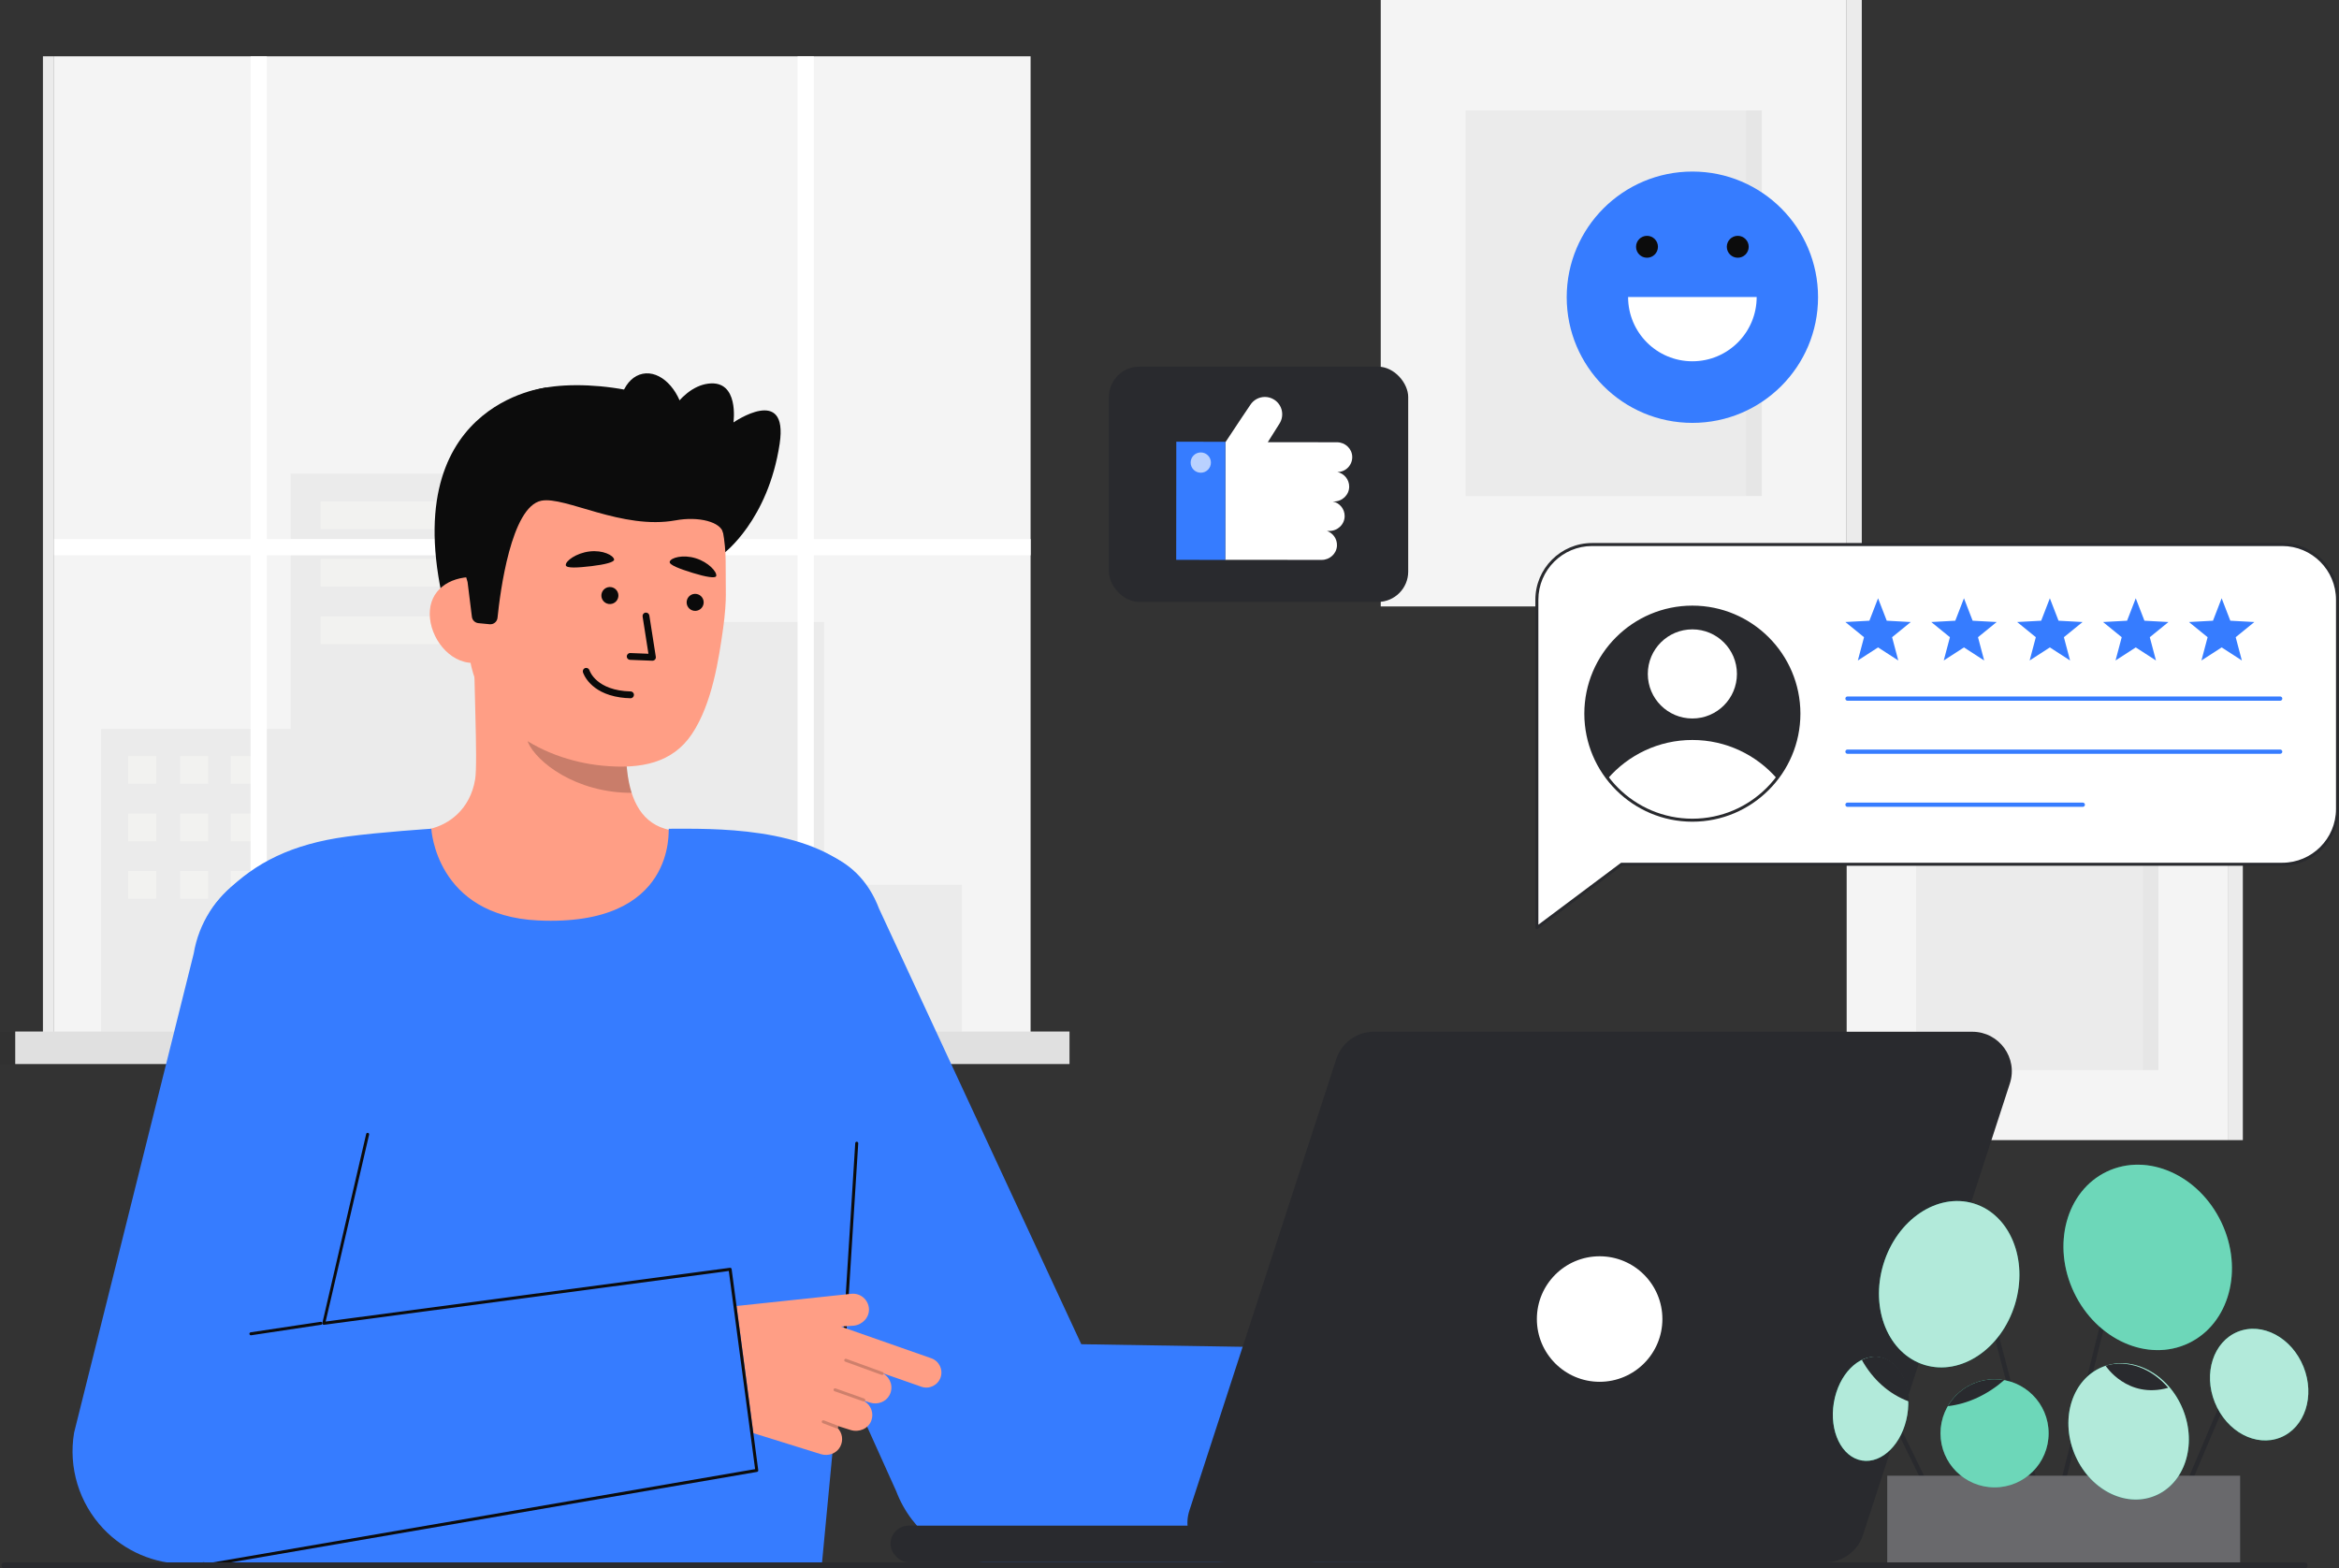 <svg viewBox="0 0 779.067 522.424" xmlns="http://www.w3.org/2000/svg" xmlns:xlink="http://www.w3.org/1999/xlink" id="Layer_2" overflow="hidden"><rect x="0" y="0" width="779.067" height="522.424" fill="#333333" stroke="none"/><g id="Layer_2-2"><g><g><rect x="459.893" y="0" width="155.191" height="201.999" fill="#F4F4F4"/><rect x="615.083" y="0" width="5.034" height="201.999" fill="#F4F4F4" transform="matrix(-1 1.22465e-16 -1.22465e-16 -1 1235.2 201.999)"/><rect x="615.083" y="0" width="5.034" height="201.999" fill="#292A2E" opacity="0.05" transform="matrix(-1 1.22465e-16 -1.22465e-16 -1 1235.2 201.999)"/><rect x="488.163" y="36.797" width="98.651" height="128.406" fill="#292A2E" opacity="0.05"/><rect x="581.672" y="36.797" width="5.141" height="128.406" fill="#292A2E" opacity="0.03"/><rect x="615.083" y="251.674" width="126.921" height="128.086" fill="#F4F4F4"/><rect x="638.204" y="275.007" width="80.68" height="81.421" fill="#292A2E" opacity="0.05"/><rect x="742.004" y="251.674" width="5.034" height="128.086" fill="#F4F4F4" transform="matrix(-1 1.22465e-16 -1.22465e-16 -1 1489.04 631.434)"/><rect x="742.004" y="251.674" width="5.034" height="128.086" fill="#292A2E" opacity="0.05" transform="matrix(-1 1.22465e-16 -1.22465e-16 -1 1489.04 631.434)"/><rect x="713.742" y="275.007" width="5.141" height="81.421" fill="#292A2E" opacity="0.03"/></g><g><rect x="18.026" y="18.753" width="325.24" height="325.24" id="c_3_c" fill="#F4F4F4"/><rect x="14.299" y="18.753" width="3.728" height="325.24" id="c_3_c-2" fill="#F4F4F4"/><rect x="14.299" y="18.753" width="3.728" height="325.24" id="c_3_c-3" fill="#292A2E" opacity="0.05"/><path d="M96.817 242.87 96.817 157.777 166.521 157.777 166.521 207.214 274.493 207.214 274.493 294.749 320.383 294.749 320.383 343.993 274.493 343.993 265.653 343.993 33.672 343.993 33.672 242.87 96.817 242.87Z" id="c_3_c-4" fill="#292A2E" opacity="0.05"/><g id="c_3_wh"><rect x="106.815" y="167.016" width="50.759" height="9.239" id="c_3_wh-2" fill="#FFFFFA" opacity="0.34"/><rect x="106.815" y="186.162" width="50.759" height="9.239" id="c_3_wh-3" fill="#FFFFFA" opacity="0.34"/><rect x="106.815" y="205.307" width="50.759" height="9.239" id="c_3_wh-4" fill="#FFFFFA" opacity="0.34"/></g><g id="c_3_wh-5"><rect x="42.673" y="251.839" width="9.356" height="9.239" id="c_3_wh-6" fill="#FFFFFA" opacity="0.34"/><rect x="42.673" y="270.984" width="9.356" height="9.239" id="c_3_wh-7" fill="#FFFFFA" opacity="0.34"/><rect x="42.673" y="290.13" width="9.356" height="9.239" id="c_3_wh-8" fill="#FFFFFA" opacity="0.34"/><rect x="59.981" y="251.839" width="9.356" height="9.239" id="c_3_wh-9" fill="#FFFFFA" opacity="0.34"/><rect x="59.981" y="270.984" width="9.356" height="9.239" id="c_3_wh-10" fill="#FFFFFA" opacity="0.34"/><rect x="59.981" y="290.13" width="9.356" height="9.239" id="c_3_wh-11" fill="#FFFFFA" opacity="0.34"/><rect x="76.821" y="251.839" width="9.356" height="9.239" id="c_3_wh-12" fill="#FFFFFA" opacity="0.34"/><rect x="76.821" y="270.984" width="9.356" height="9.239" id="c_3_wh-13" fill="#FFFFFA" opacity="0.34"/><rect x="76.821" y="290.13" width="9.356" height="9.239" id="c_3_wh-14" fill="#FFFFFA" opacity="0.34"/></g><path d="M18.026 179.549 83.47 179.549 83.47 18.753 88.882 18.753 88.882 179.549 265.653 179.549 265.653 18.753 271.065 18.753 271.065 179.549 343.267 179.549 343.267 184.961 271.065 184.961 271.065 343.993 265.653 343.993 265.653 184.961 88.882 184.961 88.882 343.993 83.47 343.993 83.47 184.961 18.026 184.961 18.026 179.549Z" fill="#FFFFFF"/><rect x="5.07" y="343.601" width="351.153" height="10.816" id="c_3_c-5" fill="#F4F4F4"/><rect x="5.07" y="343.601" width="351.153" height="10.816" id="c_3_c-6" fill="#292A2E" opacity="0.1"/><rect x="0" y="343.601" width="5.07" height="10.816" id="c_3_c-7" fill="#292A2E" opacity="0.1"/><rect x="0" y="343.601" width="5.07" height="10.816" id="c_3_c-8" fill="#292A2E" opacity="0.1"/></g><g><g><path d="M231.009 278.479C230.782 278.449 228.264 320.225 179.733 316.583 146.135 314.066 134.156 278.42 133.386 278.42 137.008 277.65 141.485 276.482 143.264 276.081 149.175 274.749 156.554 269.872 158.259 259.598 159.242 253.676 157.575 223.382 158.088 217.391L209.661 228.902C208.941 241.555 203.897 270.889 221.574 276.081 224.515 276.94 227.684 277.729 231.01 278.479Z" id="sk" fill="#FF9E85"/><path d="M210.383 264.092C209.652 261.76 209.218 259.733 208.832 256.088 208.141 249.57 208.509 243.577 209.169 237.471 198.75 236.084 188.748 231.702 180.665 224.983 179.707 228.52 174.441 243.973 175.899 247.334 178.655 253.688 191.608 264.092 210.383 264.092Z" id="sh" fill="#0C0C0C" opacity="0.22"/><g><path d="M241.051 184.335C241.051 184.335 255.85 173.337 259.688 147.796 262.659 128.02 244.302 140.709 244.302 140.709 244.302 140.709 246.303 126.449 235.896 127.787 225.489 129.126 219.549 144.077 219.549 144.077" fill="#0C0C0C"/><path d="M182.127 129.057C182.127 129.057 130.483 134.204 148.614 204.268L153.178 204.608 162.442 205.298" fill="#0C0C0C"/><path d="M200.607 255.031C180.275 253.054 156.02 240.017 155.875 212.397L155.744 187.475C155.599 159.855 169.989 137.388 195.994 137.252L195.994 137.252C222 137.116 241.555 159.404 241.7 187.024L241.758 198.057C241.77 200.328 241.553 204.405 240.847 209.374 239.439 219.288 237.259 234.362 230.446 244.52 224.014 254.109 213.596 256.293 200.606 255.03Z" fill="#FF9E85"/><g><g><circle cx="231.508" cy="200.732" r="2.836" id="e1_eye" fill="#0A0A0A" transform="matrix(0.143 -0.99 0.99 0.143 -0.289 401.129)"/><g id="e1_n"><path d="M209.735 219.777C209.167 219.695 208.742 219.196 208.766 218.61 208.79 217.984 209.318 217.496 209.944 217.521L215.979 217.759 214.037 205.354C213.941 204.735 214.364 204.155 214.983 204.058 215.601 203.962 216.182 204.384 216.279 205.003L218.434 218.771C218.486 219.106 218.385 219.447 218.16 219.701 217.935 219.955 217.607 220.093 217.268 220.08L209.854 219.787C209.814 219.785 209.774 219.782 209.736 219.776Z" fill="#0A0A0A"/></g><g id="e1_m"><path d="M206.577 232.299C196.401 230.828 194.262 224.241 194.168 223.933 193.985 223.334 194.322 222.7 194.92 222.516 195.515 222.332 196.147 222.667 196.334 223.261 196.423 223.541 198.657 230.029 210.048 230.31 210.687 230.323 211.17 230.846 211.155 231.472 211.139 232.098 210.619 232.593 209.993 232.578 208.764 232.548 207.626 232.45 206.576 232.299Z" fill="#0A0A0A"/></g><path d="M204.55 186.359C204.699 187.234 201.476 188.045 197.032 188.572 192.588 189.099 188.598 189.366 188.459 188.27 188.284 186.885 191.925 184.21 196.368 183.682 200.811 183.154 204.315 184.983 204.549 186.359Z" id="e1_eb" fill="#0A0A0A"/><circle cx="203.106" cy="198.451" r="2.836" id="e1_eye-2" fill="#0A0A0A" transform="matrix(0.143 -0.99 0.99 0.143 -22.37 371.066)"/></g><path d="M238.552 191.875C238.333 192.735 235.058 192.168 230.783 190.848 226.508 189.528 222.752 188.152 223.07 187.093 223.472 185.756 227.444 184.626 231.719 185.946 235.994 187.266 238.897 190.522 238.552 191.875Z" id="e1_eb-2" fill="#0A0A0A"/></g><path d="M157.535 220.803C149.632 220.844 143.181 212.423 143.14 204.52 143.099 196.617 149.482 192.225 157.385 192.184L161.485 197.458 164.33 220.768 157.535 220.804Z" fill="#FF9E85"/><path d="M163.085 207.929C164.402 208.057 165.576 207.103 165.711 205.787 166.579 197.282 170.231 168.756 180.32 166.78 188.224 165.232 207.278 176.569 225.031 173.321 232.797 171.9 240.145 173.874 240.867 177.543 241.153 178.996 246.14 158.188 234.113 142.278 224.538 129.611 192.921 125.818 178.494 129.84 138.547 140.977 155.742 193.892 155.742 193.892L157.181 205.466C157.32 206.584 158.215 207.455 159.336 207.564L163.084 207.928Z" fill="#0C0C0C"/><ellipse cx="217.307" cy="140.119" rx="10.82" ry="15.926" fill="#0C0C0C" transform="matrix(0.98 -0.197 0.197 0.98 -23.364 45.603)"/></g></g><path d="M179.193 306.594C145.101 304.987 143.666 276.05 143.666 276.05 143.666 276.05 126.774 277.142 115.545 278.661 97.161 281.148 85.033 287.382 75.382 297.033 66.404 306.011 60.938 315.725 66.722 377.744 70.91 422.65 67.962 521.423 67.962 521.423L273.712 521.423C273.712 521.423 286.05 391.958 287.77 371.744 291.053 333.155 293.718 299.538 285.706 291.526 269.235 275.055 236.909 276.05 222.748 276.052 222.517 276.052 225.621 308.782 179.193 306.593Z" id="b_1_b" fill="#367CFF"/><path d="M479.471 520.092 330.875 520.826C316.319 519.774 303.696 510.373 298.518 496.729L225.226 334.126C217.877 314.763 227.618 293.109 246.981 285.761 266.347 278.412 285.464 283.353 292.813 302.715L360.148 447.746 482.484 449.731C482.484 449.731 480.392 520.158 479.471 520.091Z" id="b_4_b" fill="#367CFF"/><path d="M284.861 380.766C284.879 380.491 285.116 380.28 285.391 380.298 285.667 380.316 285.876 380.553 285.859 380.828L281.676 447.656C281.66 447.907 281.461 448.104 281.217 448.123 281.194 448.125 281.17 448.125 281.146 448.123 280.87 448.105 280.661 447.868 280.678 447.593" fill="#0C0C0C"/><g id="b_4_ha"><path d="M310.204 452.432 280.069 441.869 284.395 441.57C287.26 441.256 289.592 438.83 289.428 435.953 289.253 432.885 286.55 430.627 283.535 430.957L230.221 436.622 231.606 453.755C232.486 464.64 239.883 473.903 250.304 477.17L273.392 484.362C275.848 485.132 278.62 484.177 279.838 481.91 281.015 479.72 280.527 477.246 279.002 475.658 279.068 475.604 279.129 475.542 279.161 475.457 279.222 475.296 279.187 475.127 279.095 474.996L283.351 476.33C286.101 477.192 289.211 475.905 290.215 473.204 291.141 470.715 290.092 468.026 287.923 466.755 287.975 466.729 288.013 466.693 288.054 466.65L289.803 467.198C292.259 467.968 295.031 467.012 296.249 464.746 297.675 462.094 296.664 459.02 294.318 457.616 294.327 457.58 294.334 457.544 294.334 457.508L306.883 461.907C309.499 462.824 312.364 461.447 313.281 458.83 314.198 456.214 312.821 453.349 310.204 452.432Z" fill="#FF9E85"/><path d="M293.84 457.998C293.783 457.998 293.726 457.988 293.669 457.968L281.53 453.554C281.271 453.46 281.136 453.173 281.231 452.913 281.325 452.654 281.612 452.521 281.872 452.614L294.011 457.028C294.27 457.122 294.405 457.409 294.31 457.669 294.236 457.872 294.044 457.998 293.84 457.998Z" id="b_4_ha_sh" fill="#0A0A0A" opacity="0.2"/><path d="M287.703 466.824C287.647 466.824 287.591 466.815 287.536 466.795L277.968 463.4C277.708 463.308 277.572 463.022 277.664 462.762 277.756 462.501 278.042 462.365 278.302 462.458L287.87 465.853C288.13 465.945 288.266 466.231 288.174 466.491 288.101 466.696 287.908 466.824 287.703 466.824Z" id="b_4_ha_sh-2" fill="#0A0A0A" opacity="0.2"/><path d="M278.694 475.779C278.635 475.779 278.574 475.768 278.516 475.746L274.035 474.037C273.777 473.939 273.648 473.65 273.746 473.392 273.844 473.132 274.132 473.002 274.392 473.103L278.873 474.812C279.131 474.91 279.26 475.199 279.162 475.457 279.086 475.657 278.896 475.779 278.695 475.779Z" id="b_4_ha_sh-3" fill="#0A0A0A" opacity="0.2"/></g><path d="M252.557 489.729 65.719 520.704C64.363 520.851 63.007 520.924 61.658 520.924 51.394 520.924 41.508 516.708 34.384 509.157 26.323 500.612 22.732 488.785 24.681 477.202L64.523 317.599C67.96 297.176 87.298 283.409 107.725 286.84 128.148 290.276 141.92 309.618 138.484 330.042L107.929 441.277 243.693 422.731 252.558 489.728Z" id="b_4_b-2" fill="#367CFF"/><g id="b_4_st"><path d="M83.573 444.769C83.329 444.769 83.116 444.591 83.079 444.343 83.038 444.07 83.226 443.816 83.499 443.775L106.787 440.288C107.07 440.245 107.315 440.435 107.356 440.708 107.397 440.981 107.209 441.235 106.936 441.276L83.648 444.763C83.623 444.767 83.598 444.769 83.573 444.769Z" fill="#0C0C0C"/></g><g id="b_4_st-2"><path d="M70.92 521.424C70.672 521.424 70.458 521.24 70.425 520.988 70.389 520.715 70.582 520.464 70.856 520.427L251.51 489.35 242.753 423.349 107.928 441.278C107.77 441.297 107.613 441.243 107.503 441.13 107.393 441.016 107.343 440.856 107.369 440.699L121.958 377.758C122.003 377.486 122.256 377.297 122.534 377.348 122.806 377.394 122.99 377.652 122.944 377.924L108.467 440.197 243.128 422.29C243.261 422.271 243.397 422.31 243.503 422.393 243.609 422.476 243.677 422.599 243.691 422.733L252.556 489.73C252.585 490 252.393 490.245 252.124 490.28L70.985 521.421C70.963 521.424 70.941 521.425 70.92 521.425Z" fill="#0C0C0C"/></g></g><g><path d="M396.161 503.145 445.085 352.756C446.849 347.335 451.902 343.665 457.603 343.665L656.921 343.665C665.866 343.665 672.206 352.395 669.439 360.901L620.515 511.29C618.751 516.711 613.698 520.381 607.997 520.381L408.679 520.381C399.734 520.381 393.394 511.651 396.161 503.145Z" fill="#292A2E"/><rect x="296.628" y="508.186" rx="6.02" ry="6.02" width="145.462" height="12.194" fill="#292A2E"/><circle cx="532.8" cy="439.359" r="20.905" fill="#FFFFFF"/></g><g><path d="M760.178 287.874 540.112 287.874 511.896 309.008 511.896 199.767C511.896 189.611 520.129 181.378 530.285 181.378L760.179 181.378C770.335 181.378 778.568 189.611 778.568 199.767L778.568 269.486C778.568 279.642 770.335 287.875 760.179 287.875Z" fill="#FFFFFF"/><path d="M511.895 309.508C511.819 309.508 511.742 309.49 511.671 309.455 511.502 309.37 511.395 309.197 511.395 309.008L511.395 199.767C511.395 189.352 519.869 180.878 530.284 180.878L760.179 180.878C770.594 180.878 779.068 189.352 779.068 199.767L779.068 269.486C779.068 279.901 770.594 288.375 760.179 288.375L540.28 288.375 512.196 309.409C512.108 309.475 512.003 309.509 511.896 309.509ZM530.284 181.878C520.42 181.878 512.395 189.903 512.395 199.767L512.395 308.009 539.812 287.474C539.899 287.41 540.003 287.374 540.112 287.374L760.178 287.374C770.042 287.374 778.067 279.349 778.067 269.485L778.067 199.766C778.067 189.902 770.043 181.877 760.178 181.877L530.283 181.877Z" fill="#292A2E"/></g><path d="M759.479 233.406 615.354 233.406C614.963 233.406 614.647 233.089 614.647 232.699 614.647 232.309 614.963 231.992 615.354 231.992L759.479 231.992C759.87 231.992 760.186 232.309 760.186 232.699 760.186 233.089 759.87 233.406 759.479 233.406Z" fill="#367CFF"/><path d="M759.479 251.08 615.354 251.08C614.963 251.08 614.647 250.763 614.647 250.373 614.647 249.983 614.963 249.666 615.354 249.666L759.479 249.666C759.87 249.666 760.186 249.983 760.186 250.373 760.186 250.763 759.87 251.08 759.479 251.08Z" fill="#367CFF"/><path d="M693.734 268.753 615.355 268.753C614.964 268.753 614.648 268.436 614.648 268.046 614.648 267.656 614.964 267.339 615.355 267.339L693.734 267.339C694.125 267.339 694.441 267.656 694.441 268.046 694.441 268.436 694.125 268.753 693.734 268.753Z" fill="#367CFF"/><circle cx="563.689" cy="237.714" r="35.486" fill="#292A2E"/><g><path d="M625.54 199.278 628.43 206.754 636.433 207.191 630.215 212.25 632.272 219.997 625.54 215.646 618.808 219.997 620.865 212.25 614.648 207.191 622.651 206.754 625.54 199.278Z" fill="#367CFF"/><path d="M654.15 199.278 657.04 206.754 665.043 207.191 658.825 212.25 660.882 219.997 654.15 215.646 647.418 219.997 649.475 212.25 643.258 207.191 651.261 206.754 654.15 199.278Z" fill="#367CFF"/><path d="M682.76 199.278 685.65 206.754 693.653 207.191 687.435 212.25 689.492 219.997 682.76 215.646 676.028 219.997 678.085 212.25 671.868 207.191 679.871 206.754 682.76 199.278Z" fill="#367CFF"/><path d="M711.37 199.278 714.26 206.754 722.263 207.191 716.046 212.25 718.102 219.997 711.37 215.646 704.638 219.997 706.695 212.25 700.478 207.191 708.481 206.754 711.37 199.278Z" fill="#367CFF"/><path d="M739.98 199.278 742.87 206.754 750.873 207.191 744.656 212.25 746.712 219.997 739.98 215.646 733.248 219.997 735.305 212.25 729.088 207.191 737.091 206.754 739.98 199.278Z" fill="#367CFF"/></g><g><rect x="369.359" y="122.122" rx="10.111" ry="10.111" width="99.682" height="78.376" fill="#292A2E"/><g><path d="M444.306 167.039 443.947 167.039C446.203 167.518 447.892 169.524 447.875 171.924 447.858 174.672 445.544 176.853 442.796 176.85L441.965 176.85C443.992 177.544 445.428 179.509 445.311 181.8 445.174 184.456 442.891 186.5 440.232 186.497L438.701 186.497 408.098 186.47 408.142 147.338C411.14 142.72 416.417 134.916 416.417 134.916 417.514 133.176 419.387 132.219 421.305 132.219 422.358 132.219 423.424 132.51 424.381 133.111 427.078 134.81 427.888 138.375 426.186 141.072L422.272 147.286 426.887 147.293 430.168 147.296 445.328 147.313C448.015 147.316 450.302 149.405 450.397 152.092 450.496 154.909 448.247 157.223 445.454 157.23 447.71 157.709 449.399 159.715 449.385 162.115 449.365 164.863 447.05 167.044 444.306 167.041Z" fill="#FFFFFF"/><path d="M408.141 147.152 408.141 147.336 408.111 186.468 408.111 186.502 391.765 186.475 391.796 147.124 408.141 147.152Z" fill="#367CFF"/><circle cx="399.953" cy="154.081" r="3.377" fill="#FFFFFF" opacity="0.65"/></g></g><g><circle cx="563.693" cy="99" r="41.858" fill="#367CFF"/><path d="M585.107 98.928C585.107 110.755 575.519 120.342 563.693 120.342 551.867 120.342 542.279 110.754 542.279 98.928L585.108 98.928Z" fill="#FFFFFF"/><g><circle cx="548.577" cy="82.201" r="3.647" fill="#0C0C0C"/><circle cx="578.808" cy="82.201" r="3.647" fill="#0C0C0C"/></g></g><circle cx="563.689" cy="224.479" r="14.842" fill="#FFFFFF"/><path d="M591.848 259.318C585.358 267.758 575.158 273.198 563.688 273.198 552.218 273.198 542.018 267.758 535.538 259.318 542.368 251.458 552.448 246.478 563.688 246.478 574.928 246.478 585.008 251.458 591.848 259.318Z" fill="#FFFFFF"/><path d="M563.689 273.7C543.846 273.7 527.703 257.557 527.703 237.714 527.703 217.871 543.847 201.728 563.689 201.728 583.531 201.728 599.674 217.871 599.674 237.714 599.674 257.557 583.531 273.7 563.689 273.7ZM563.689 202.728C544.397 202.728 528.703 218.422 528.703 237.714 528.703 257.006 544.397 272.7 563.689 272.7 582.981 272.7 598.674 257.006 598.674 237.714 598.674 218.422 582.98 202.728 563.689 202.728Z" fill="#292A2E"/><g><path d="M646.335 505.274C646.055 505.274 645.787 505.118 645.656 504.85L625.748 464.018C625.565 463.643 625.721 463.191 626.096 463.009 626.471 462.827 626.923 462.982 627.105 463.357L647.013 504.189C647.196 504.564 647.04 505.016 646.665 505.198 646.558 505.25 646.446 505.274 646.335 505.274Z" fill="#292A2E"/><path d="M679.987 502.904C679.652 502.904 679.346 502.68 679.257 502.341L656.22 414.39C656.114 413.987 656.356 413.574 656.759 413.469 657.164 413.364 657.575 413.605 657.68 414.008L680.717 501.959C680.823 502.362 680.581 502.775 680.178 502.88 680.114 502.897 680.049 502.905 679.986 502.905Z" fill="#292A2E"/><path d="M723.932 506.797C723.834 506.797 723.734 506.777 723.638 506.737 723.254 506.574 723.075 506.131 723.238 505.747L747.052 449.663C747.215 449.279 747.659 449.1 748.042 449.263 748.426 449.426 748.605 449.869 748.442 450.253L724.628 506.337C724.506 506.624 724.227 506.797 723.933 506.797Z" fill="#292A2E"/><path d="M680.842 519.792C680.781 519.792 680.72 519.785 680.658 519.77 680.254 519.669 680.008 519.259 680.109 518.855L707.781 408.155C707.883 407.751 708.293 407.506 708.696 407.606 709.1 407.707 709.346 408.117 709.245 408.521L681.573 519.221C681.487 519.564 681.179 519.793 680.841 519.793Z" fill="#292A2E"/><ellipse cx="715.192" cy="419.162" rx="27.171" ry="31.646" fill="#0CBC8B" transform="matrix(0.903 -0.43 0.43 0.903 -110.709 347.859)"/><ellipse cx="715.192" cy="419.162" rx="27.171" ry="31.646" fill="#FFFFFF" opacity="0.4" transform="matrix(0.903 -0.43 0.43 0.903 -110.709 347.859)"/><ellipse cx="751.981" cy="461.33" rx="15.905" ry="18.98" fill="#0CBC8B" transform="matrix(0.928 -0.374 0.374 0.928 -117.899 314.327)"/><ellipse cx="649.373" cy="427.903" rx="28.107" ry="22.901" fill="#0CBC8B" transform="matrix(0.29 -0.957 0.957 0.29 51.41 925.121)"/><ellipse cx="623.283" cy="469.193" rx="17.458" ry="12.404" fill="#0CBC8B" transform="matrix(0.165 -0.986 0.986 0.165 57.578 1006.41)"/><rect x="628.599" y="491.538" width="117.544" height="29.292" fill="#292A2E"/><rect x="628.599" y="491.538" width="117.544" height="29.292" fill="#FFFFFF" opacity="0.3"/><ellipse cx="708.512" cy="476.891" rx="19.492" ry="23.154" fill="#0CBC8B" transform="matrix(0.928 -0.374 0.374 0.928 -126.859 299.214)"/><circle cx="664.342" cy="477.425" r="18.008" fill="#0CBC8B"/><ellipse cx="751.981" cy="461.33" rx="15.905" ry="18.98" fill="#FFFFFF" opacity="0.68" transform="matrix(0.928 -0.374 0.374 0.928 -117.899 314.327)"/><ellipse cx="649.373" cy="427.903" rx="28.107" ry="22.901" fill="#FFFFFF" opacity="0.68" transform="matrix(0.29 -0.957 0.957 0.29 51.41 925.121)"/><ellipse cx="623.283" cy="469.193" rx="17.458" ry="12.404" fill="#FFFFFF" opacity="0.68" transform="matrix(0.165 -0.986 0.986 0.165 57.578 1006.41)"/><ellipse cx="708.512" cy="476.891" rx="19.492" ry="23.154" fill="#FFFFFF" opacity="0.68" transform="matrix(0.928 -0.374 0.374 0.928 -126.859 299.214)"/><circle cx="664.342" cy="477.425" r="18.008" fill="#FFFFFF" opacity="0.4"/><path d="M722.184 462.264C708.515 466.083 701.323 454.913 701.323 454.913L701.331 454.898C708.622 452.724 716.705 455.781 722.185 462.264Z" fill="#292A2E"/><path d="M635.848 466.838C629.108 464.362 623.734 459.404 620.142 452.996 622.052 452.022 624.112 451.63 626.165 451.977 631.856 452.928 635.72 459.2 635.848 466.838Z" fill="#292A2E"/><path d="M667.556 459.706C661.986 464.551 655.465 467.616 648.77 468.378 651.895 463.019 657.699 459.419 664.341 459.419 665.443 459.419 666.515 459.517 667.556 459.706Z" fill="#292A2E"/></g><path d="M767.616 522.424 1.487 522.424C0.935 522.424 0.487 521.976 0.487 521.424 0.487 520.872 0.935 520.424 1.487 520.424L767.616 520.424C768.168 520.424 768.616 520.872 768.616 521.424 768.616 521.976 768.168 522.424 767.616 522.424Z" fill="#292A2E"/></g></g></svg>